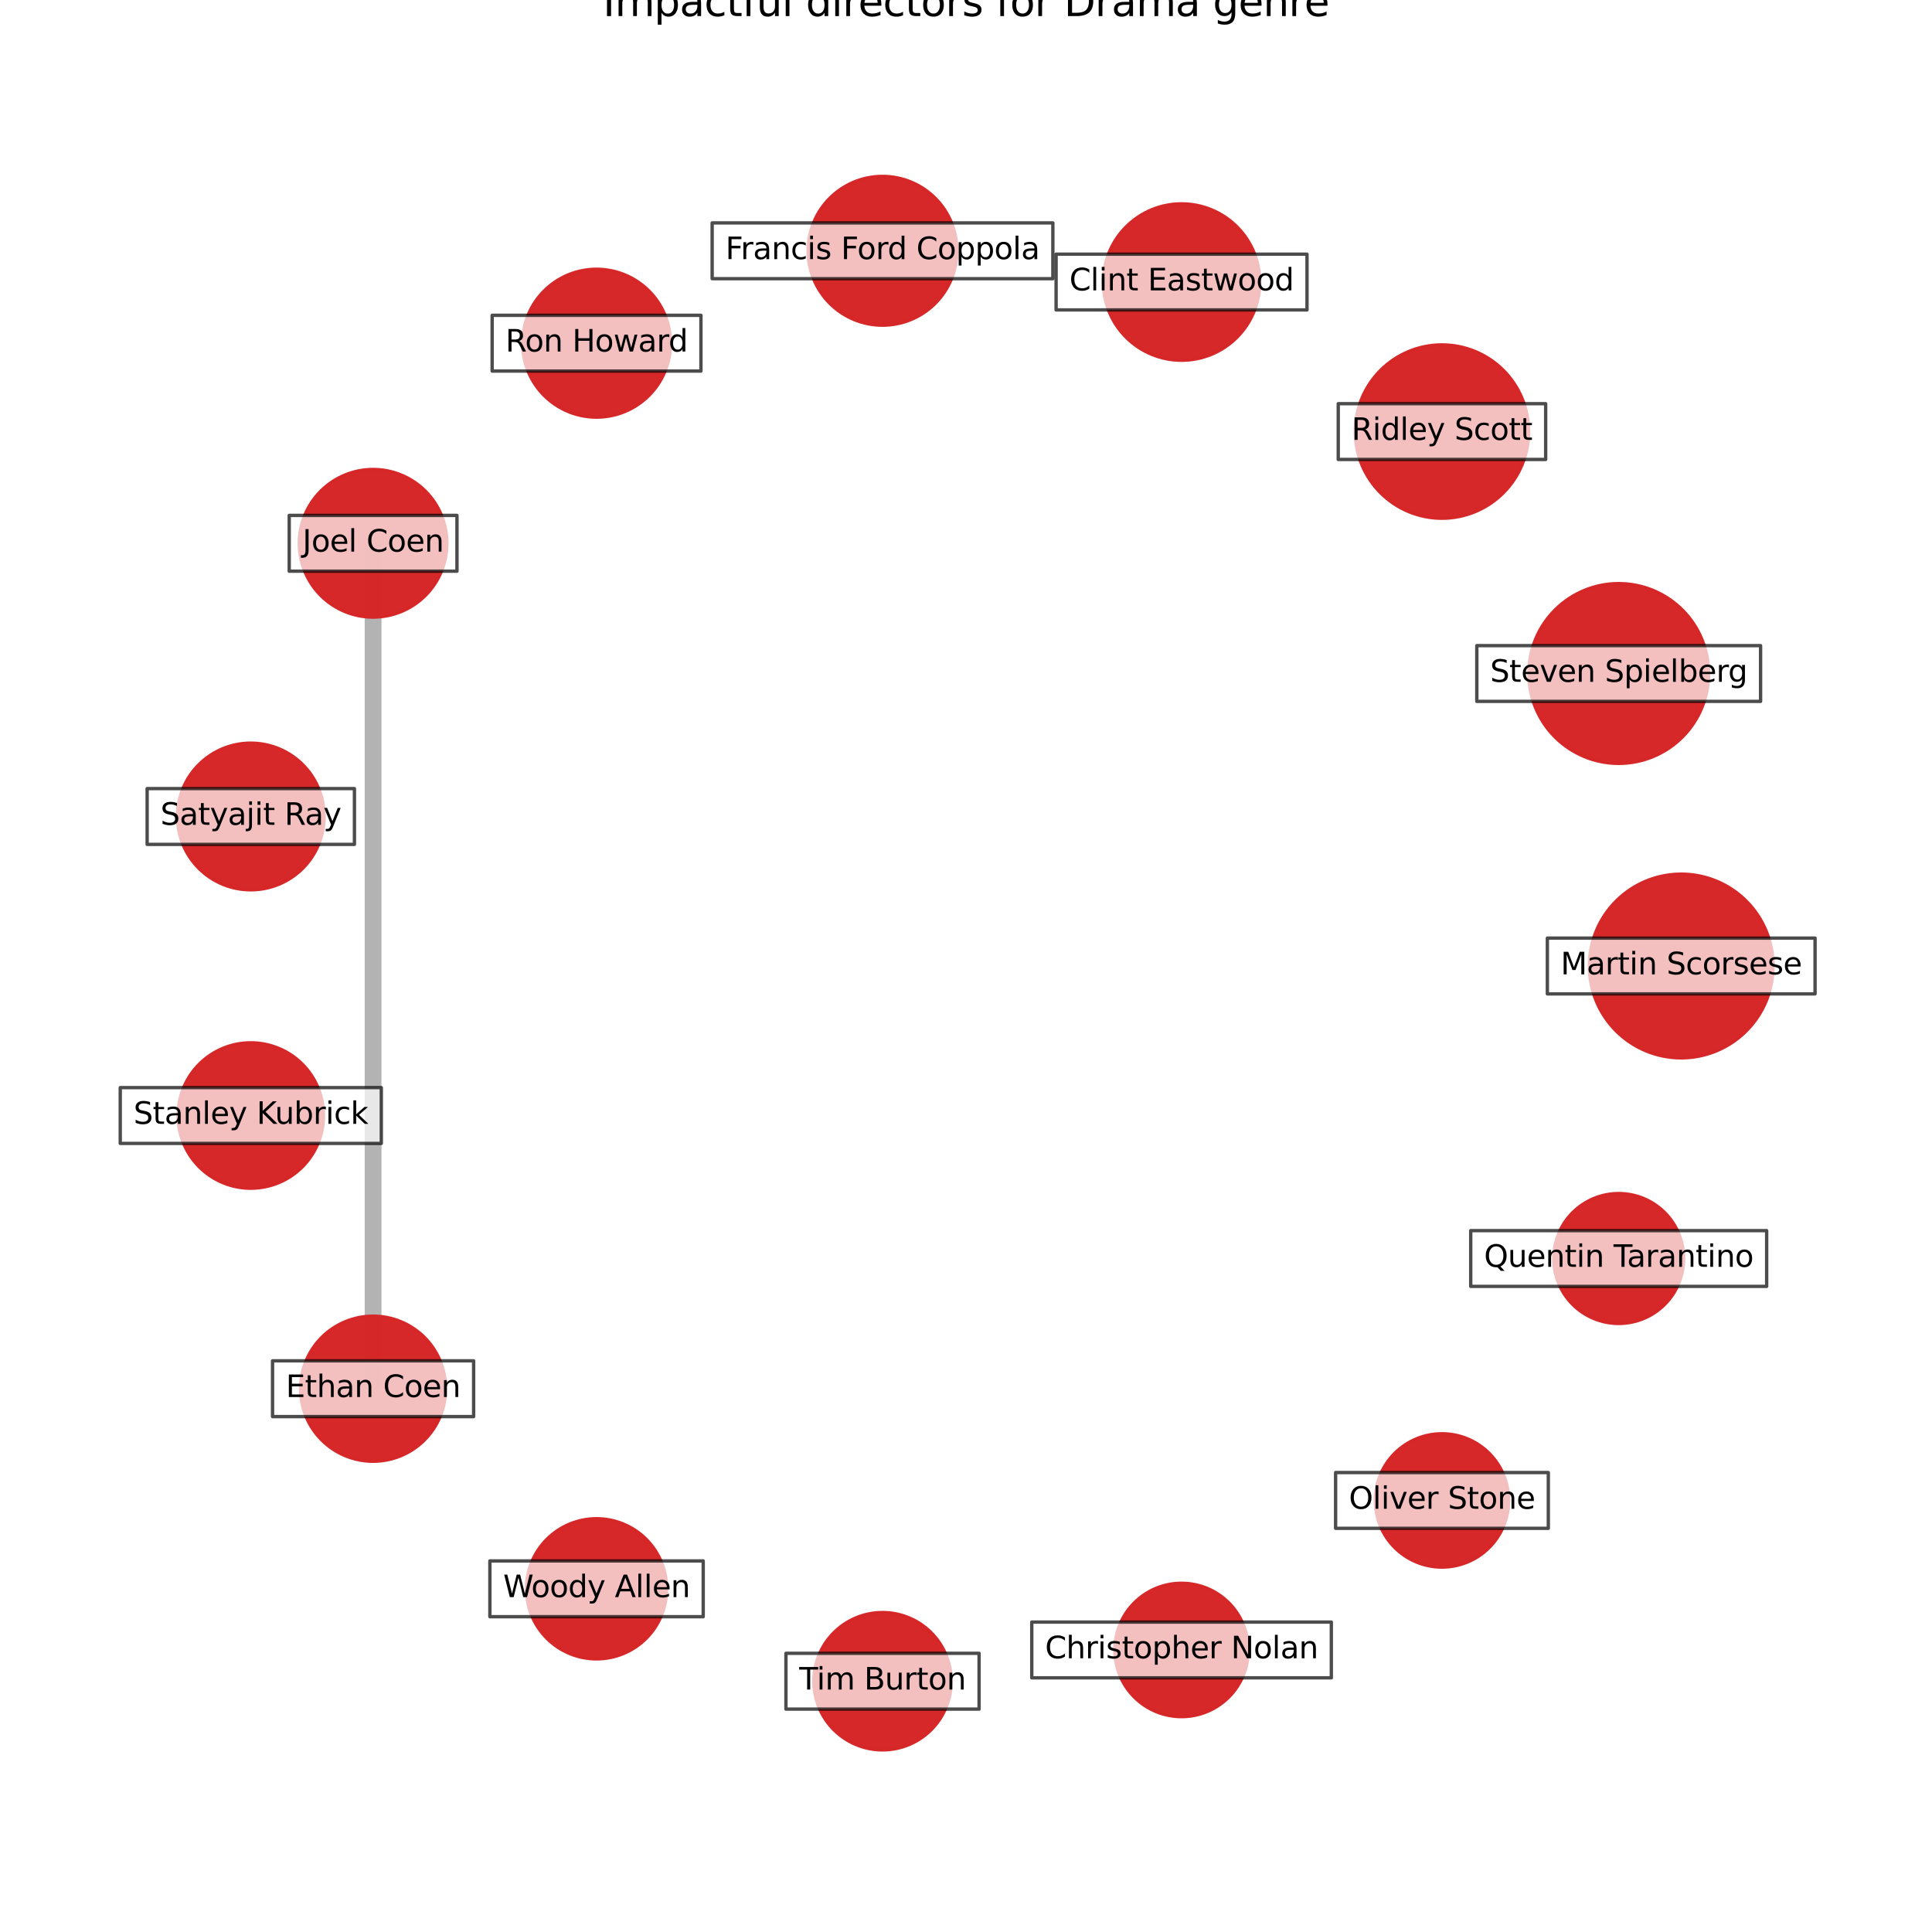 <?xml version="1.0" encoding="utf-8" standalone="no"?>
<!DOCTYPE svg PUBLIC "-//W3C//DTD SVG 1.1//EN"
  "http://www.w3.org/Graphics/SVG/1.1/DTD/svg11.dtd">
<svg xmlns:xlink="http://www.w3.org/1999/xlink" width="576pt" height="576pt" viewBox="0 0 576 576" xmlns="http://www.w3.org/2000/svg" version="1.1">
 <defs>
  <style type="text/css">*{stroke-linejoin: round; stroke-linecap: butt}</style>
 </defs>
 <g id="figure_1">
  <g id="patch_1">
   <path d="M 0 576 
L 576 576 
L 576 0 
L 0 0 
z
" style="fill: #ffffff"/>
  </g>
  <g id="axes_1">
   <g id="LineCollection_1">
    <path d="M 111.231 161.976 
L 111.231 414.024 
" clip-path="url(#p13fa4d8c23)" style="fill: none; stroke: #000000; stroke-opacity: 0.3; stroke-width: 5"/>
   </g>
   <g id="PathCollection_1">
    <path d="M 501.231 315.386 
C 508.494 315.386 515.46 312.501 520.596 307.365 
C 525.731 302.229 528.617 295.263 528.617 288 
C 528.617 280.737 525.731 273.771 520.596 268.635 
C 515.46 263.499 508.494 260.614 501.231 260.614 
C 493.968 260.614 487.001 263.499 481.866 268.635 
C 476.73 273.771 473.845 280.737 473.845 288 
C 473.845 295.263 476.73 302.229 481.866 307.365 
C 487.001 312.501 493.968 315.386 501.231 315.386 
z
" clip-path="url(#p13fa4d8c23)" style="fill: #d62728; fill-opacity: 0.99; stroke: #d62728; stroke-opacity: 0.99"/>
    <path d="M 482.592 227.593 
C 489.7 227.593 496.517 224.769 501.543 219.744 
C 506.568 214.718 509.392 207.901 509.392 200.794 
C 509.392 193.686 506.568 186.869 501.543 181.843 
C 496.517 176.818 489.7 173.994 482.592 173.994 
C 475.485 173.994 468.668 176.818 463.642 181.843 
C 458.616 186.869 455.793 193.686 455.793 200.794 
C 455.793 207.901 458.616 214.718 463.642 219.744 
C 468.668 224.769 475.485 227.593 482.592 227.593 
z
" clip-path="url(#p13fa4d8c23)" style="fill: #d62728; fill-opacity: 0.99; stroke: #d62728; stroke-opacity: 0.99"/>
    <path d="M 429.9 154.505 
C 436.752 154.505 443.325 151.782 448.171 146.937 
C 453.016 142.091 455.739 135.518 455.739 128.666 
C 455.739 121.813 453.016 115.24 448.171 110.395 
C 443.325 105.549 436.752 102.827 429.9 102.827 
C 423.047 102.827 416.474 105.549 411.629 110.395 
C 406.783 115.24 404.061 121.813 404.061 128.666 
C 404.061 135.518 406.783 142.091 411.629 146.937 
C 416.474 151.782 423.047 154.505 429.9 154.505 
z
" clip-path="url(#p13fa4d8c23)" style="fill: #d62728; fill-opacity: 0.99; stroke: #d62728; stroke-opacity: 0.99"/>
    <path d="M 352.264 107.401 
C 358.447 107.401 364.377 104.944 368.748 100.573 
C 373.12 96.201 375.576 90.271 375.576 84.088 
C 375.576 77.906 373.12 71.976 368.748 67.604 
C 364.377 63.233 358.447 60.776 352.264 60.776 
C 346.082 60.776 340.152 63.233 335.78 67.604 
C 331.409 71.976 328.952 77.906 328.952 84.088 
C 328.952 90.271 331.409 96.201 335.78 100.573 
C 340.152 104.944 346.082 107.401 352.264 107.401 
z
" clip-path="url(#p13fa4d8c23)" style="fill: #d62728; fill-opacity: 0.99; stroke: #d62728; stroke-opacity: 0.99"/>
    <path d="M 263.11 96.95 
C 268.992 96.95 274.634 94.613 278.793 90.453 
C 282.953 86.294 285.29 80.652 285.29 74.769 
C 285.29 68.887 282.953 63.245 278.793 59.085 
C 274.634 54.926 268.992 52.589 263.11 52.589 
C 257.227 52.589 251.585 54.926 247.426 59.085 
C 243.266 63.245 240.929 68.887 240.929 74.769 
C 240.929 80.652 243.266 86.294 247.426 90.453 
C 251.585 94.613 257.227 96.95 263.11 96.95 
z
" clip-path="url(#p13fa4d8c23)" style="fill: #d62728; fill-opacity: 0.99; stroke: #d62728; stroke-opacity: 0.99"/>
    <path d="M 177.851 124.366 
C 183.698 124.366 189.306 122.043 193.44 117.908 
C 197.574 113.774 199.897 108.166 199.897 102.32 
C 199.897 96.473 197.574 90.865 193.44 86.731 
C 189.306 82.596 183.698 80.274 177.851 80.274 
C 172.005 80.274 166.397 82.596 162.262 86.731 
C 158.128 90.865 155.805 96.473 155.805 102.32 
C 155.805 108.166 158.128 113.774 162.262 117.908 
C 166.397 122.043 172.005 124.366 177.851 124.366 
z
" clip-path="url(#p13fa4d8c23)" style="fill: #d62728; fill-opacity: 0.99; stroke: #d62728; stroke-opacity: 0.99"/>
    <path d="M 111.231 183.983 
C 117.068 183.983 122.666 181.664 126.793 177.537 
C 130.92 173.41 133.239 167.812 133.239 161.976 
C 133.239 156.139 130.92 150.541 126.793 146.414 
C 122.666 142.287 117.068 139.968 111.231 139.968 
C 105.395 139.968 99.797 142.287 95.67 146.414 
C 91.543 150.541 89.224 156.139 89.224 161.976 
C 89.224 167.812 91.543 173.41 95.67 177.537 
C 99.797 181.664 105.395 183.983 111.231 183.983 
z
" clip-path="url(#p13fa4d8c23)" style="fill: #d62728; fill-opacity: 0.99; stroke: #d62728; stroke-opacity: 0.99"/>
    <path d="M 74.769 265.285 
C 80.567 265.285 86.128 262.981 90.228 258.882 
C 94.328 254.782 96.632 249.221 96.632 243.423 
C 96.632 237.625 94.328 232.063 90.228 227.964 
C 86.128 223.864 80.567 221.56 74.769 221.56 
C 68.971 221.56 63.41 223.864 59.31 227.964 
C 55.21 232.063 52.907 237.625 52.907 243.423 
C 52.907 249.221 55.21 254.782 59.31 258.882 
C 63.41 262.981 68.971 265.285 74.769 265.285 
z
" clip-path="url(#p13fa4d8c23)" style="fill: #d62728; fill-opacity: 0.99; stroke: #d62728; stroke-opacity: 0.99"/>
    <path d="M 74.769 354.252 
C 80.518 354.252 86.031 351.969 90.096 347.904 
C 94.16 343.839 96.444 338.326 96.444 332.577 
C 96.444 326.829 94.16 321.315 90.096 317.251 
C 86.031 313.186 80.518 310.902 74.769 310.902 
C 69.021 310.902 63.507 313.186 59.443 317.251 
C 55.378 321.315 53.094 326.829 53.094 332.577 
C 53.094 338.326 55.378 343.839 59.443 347.904 
C 63.507 351.969 69.021 354.252 74.769 354.252 
z
" clip-path="url(#p13fa4d8c23)" style="fill: #d62728; fill-opacity: 0.99; stroke: #d62728; stroke-opacity: 0.99"/>
    <path d="M 111.231 435.651 
C 116.967 435.651 122.468 433.372 126.524 429.317 
C 130.579 425.261 132.858 419.76 132.858 414.024 
C 132.858 408.289 130.579 402.788 126.524 398.732 
C 122.468 394.677 116.967 392.398 111.231 392.398 
C 105.496 392.398 99.995 394.677 95.939 398.732 
C 91.884 402.788 89.605 408.289 89.605 414.024 
C 89.605 419.76 91.884 425.261 95.939 429.317 
C 99.995 433.372 105.496 435.651 111.231 435.651 
z
" clip-path="url(#p13fa4d8c23)" style="fill: #d62728; fill-opacity: 0.99; stroke: #d62728; stroke-opacity: 0.99"/>
    <path d="M 177.851 494.573 
C 183.392 494.573 188.707 492.372 192.625 488.454 
C 196.543 484.536 198.744 479.221 198.744 473.68 
C 198.744 468.14 196.543 462.825 192.625 458.907 
C 188.707 454.989 183.392 452.788 177.851 452.788 
C 172.311 452.788 166.996 454.989 163.078 458.907 
C 159.16 462.825 156.959 468.14 156.959 473.68 
C 156.959 479.221 159.16 484.536 163.078 488.454 
C 166.996 492.372 172.311 494.573 177.851 494.573 
z
" clip-path="url(#p13fa4d8c23)" style="fill: #d62728; fill-opacity: 0.99; stroke: #d62728; stroke-opacity: 0.99"/>
    <path d="M 263.11 521.704 
C 268.539 521.704 273.747 519.547 277.587 515.708 
C 281.426 511.868 283.583 506.66 283.583 501.231 
C 283.583 495.801 281.426 490.593 277.587 486.754 
C 273.747 482.914 268.539 480.757 263.11 480.757 
C 257.68 480.757 252.472 482.914 248.633 486.754 
C 244.793 490.593 242.636 495.801 242.636 501.231 
C 242.636 506.66 244.793 511.868 248.633 515.708 
C 252.472 519.547 257.68 521.704 263.11 521.704 
z
" clip-path="url(#p13fa4d8c23)" style="fill: #d62728; fill-opacity: 0.99; stroke: #d62728; stroke-opacity: 0.99"/>
    <path d="M 352.264 511.793 
C 357.537 511.793 362.594 509.698 366.322 505.97 
C 370.051 502.241 372.145 497.184 372.145 491.912 
C 372.145 486.639 370.051 481.582 366.322 477.854 
C 362.594 474.125 357.537 472.03 352.264 472.03 
C 346.992 472.03 341.935 474.125 338.206 477.854 
C 334.478 481.582 332.383 486.639 332.383 491.912 
C 332.383 497.184 334.478 502.241 338.206 505.97 
C 341.935 509.698 346.992 511.793 352.264 511.793 
z
" clip-path="url(#p13fa4d8c23)" style="fill: #d62728; fill-opacity: 0.99; stroke: #d62728; stroke-opacity: 0.99"/>
    <path d="M 429.9 467.209 
C 435.171 467.209 440.227 465.115 443.954 461.388 
C 447.681 457.661 449.775 452.605 449.775 447.334 
C 449.775 442.063 447.681 437.007 443.954 433.28 
C 440.227 429.553 435.171 427.459 429.9 427.459 
C 424.629 427.459 419.573 429.553 415.846 433.28 
C 412.119 437.007 410.025 442.063 410.025 447.334 
C 410.025 452.605 412.119 457.661 415.846 461.388 
C 419.573 465.115 424.629 467.209 429.9 467.209 
z
" clip-path="url(#p13fa4d8c23)" style="fill: #d62728; fill-opacity: 0.99; stroke: #d62728; stroke-opacity: 0.99"/>
    <path d="M 482.592 394.571 
C 487.728 394.571 492.654 392.531 496.285 388.9 
C 499.917 385.268 501.957 380.342 501.957 375.206 
C 501.957 370.071 499.917 365.145 496.285 361.513 
C 492.654 357.882 487.728 355.842 482.592 355.842 
C 477.457 355.842 472.531 357.882 468.899 361.513 
C 465.268 365.145 463.227 370.071 463.227 375.206 
C 463.227 380.342 465.268 385.268 468.899 388.9 
C 472.531 392.531 477.457 394.571 482.592 394.571 
z
" clip-path="url(#p13fa4d8c23)" style="fill: #d62728; fill-opacity: 0.99; stroke: #d62728; stroke-opacity: 0.99"/>
   </g>
   <g id="text_1">
    <g id="patch_2">
     <path d="M 461.324 296.315 
L 541.138 296.315 
L 541.138 279.685 
L 461.324 279.685 
z
" clip-path="url(#p13fa4d8c23)" style="fill: #ffffff; opacity: 0.7; stroke: #000000; stroke-linejoin: miter"/>
    </g>
    <g clip-path="url(#p13fa4d8c23)">
     <!-- Martin Scorsese -->
     <g transform="translate(465.284 290.483)scale(0.09 -0.09)">
      <defs>
       <path id="DejaVuSans-4d" d="M 628 4666 
L 1569 4666 
L 2759 1491 
L 3956 4666 
L 4897 4666 
L 4897 0 
L 4281 0 
L 4281 4097 
L 3078 897 
L 2444 897 
L 1241 4097 
L 1241 0 
L 628 0 
L 628 4666 
z
" transform="scale(0.016)"/>
       <path id="DejaVuSans-61" d="M 2194 1759 
Q 1497 1759 1228 1600 
Q 959 1441 959 1056 
Q 959 750 1161 570 
Q 1363 391 1709 391 
Q 2188 391 2477 730 
Q 2766 1069 2766 1631 
L 2766 1759 
L 2194 1759 
z
M 3341 1997 
L 3341 0 
L 2766 0 
L 2766 531 
Q 2569 213 2275 61 
Q 1981 -91 1556 -91 
Q 1019 -91 701 211 
Q 384 513 384 1019 
Q 384 1609 779 1909 
Q 1175 2209 1959 2209 
L 2766 2209 
L 2766 2266 
Q 2766 2663 2505 2880 
Q 2244 3097 1772 3097 
Q 1472 3097 1187 3025 
Q 903 2953 641 2809 
L 641 3341 
Q 956 3463 1253 3523 
Q 1550 3584 1831 3584 
Q 2591 3584 2966 3190 
Q 3341 2797 3341 1997 
z
" transform="scale(0.016)"/>
       <path id="DejaVuSans-72" d="M 2631 2963 
Q 2534 3019 2420 3045 
Q 2306 3072 2169 3072 
Q 1681 3072 1420 2755 
Q 1159 2438 1159 1844 
L 1159 0 
L 581 0 
L 581 3500 
L 1159 3500 
L 1159 2956 
Q 1341 3275 1631 3429 
Q 1922 3584 2338 3584 
Q 2397 3584 2469 3576 
Q 2541 3569 2628 3553 
L 2631 2963 
z
" transform="scale(0.016)"/>
       <path id="DejaVuSans-74" d="M 1172 4494 
L 1172 3500 
L 2356 3500 
L 2356 3053 
L 1172 3053 
L 1172 1153 
Q 1172 725 1289 603 
Q 1406 481 1766 481 
L 2356 481 
L 2356 0 
L 1766 0 
Q 1100 0 847 248 
Q 594 497 594 1153 
L 594 3053 
L 172 3053 
L 172 3500 
L 594 3500 
L 594 4494 
L 1172 4494 
z
" transform="scale(0.016)"/>
       <path id="DejaVuSans-69" d="M 603 3500 
L 1178 3500 
L 1178 0 
L 603 0 
L 603 3500 
z
M 603 4863 
L 1178 4863 
L 1178 4134 
L 603 4134 
L 603 4863 
z
" transform="scale(0.016)"/>
       <path id="DejaVuSans-6e" d="M 3513 2113 
L 3513 0 
L 2938 0 
L 2938 2094 
Q 2938 2591 2744 2837 
Q 2550 3084 2163 3084 
Q 1697 3084 1428 2787 
Q 1159 2491 1159 1978 
L 1159 0 
L 581 0 
L 581 3500 
L 1159 3500 
L 1159 2956 
Q 1366 3272 1645 3428 
Q 1925 3584 2291 3584 
Q 2894 3584 3203 3211 
Q 3513 2838 3513 2113 
z
" transform="scale(0.016)"/>
       <path id="DejaVuSans-20" transform="scale(0.016)"/>
       <path id="DejaVuSans-53" d="M 3425 4513 
L 3425 3897 
Q 3066 4069 2747 4153 
Q 2428 4238 2131 4238 
Q 1616 4238 1336 4038 
Q 1056 3838 1056 3469 
Q 1056 3159 1242 3001 
Q 1428 2844 1947 2747 
L 2328 2669 
Q 3034 2534 3370 2195 
Q 3706 1856 3706 1288 
Q 3706 609 3251 259 
Q 2797 -91 1919 -91 
Q 1588 -91 1214 -16 
Q 841 59 441 206 
L 441 856 
Q 825 641 1194 531 
Q 1563 422 1919 422 
Q 2459 422 2753 634 
Q 3047 847 3047 1241 
Q 3047 1584 2836 1778 
Q 2625 1972 2144 2069 
L 1759 2144 
Q 1053 2284 737 2584 
Q 422 2884 422 3419 
Q 422 4038 858 4394 
Q 1294 4750 2059 4750 
Q 2388 4750 2728 4690 
Q 3069 4631 3425 4513 
z
" transform="scale(0.016)"/>
       <path id="DejaVuSans-63" d="M 3122 3366 
L 3122 2828 
Q 2878 2963 2633 3030 
Q 2388 3097 2138 3097 
Q 1578 3097 1268 2742 
Q 959 2388 959 1747 
Q 959 1106 1268 751 
Q 1578 397 2138 397 
Q 2388 397 2633 464 
Q 2878 531 3122 666 
L 3122 134 
Q 2881 22 2623 -34 
Q 2366 -91 2075 -91 
Q 1284 -91 818 406 
Q 353 903 353 1747 
Q 353 2603 823 3093 
Q 1294 3584 2113 3584 
Q 2378 3584 2631 3529 
Q 2884 3475 3122 3366 
z
" transform="scale(0.016)"/>
       <path id="DejaVuSans-6f" d="M 1959 3097 
Q 1497 3097 1228 2736 
Q 959 2375 959 1747 
Q 959 1119 1226 758 
Q 1494 397 1959 397 
Q 2419 397 2687 759 
Q 2956 1122 2956 1747 
Q 2956 2369 2687 2733 
Q 2419 3097 1959 3097 
z
M 1959 3584 
Q 2709 3584 3137 3096 
Q 3566 2609 3566 1747 
Q 3566 888 3137 398 
Q 2709 -91 1959 -91 
Q 1206 -91 779 398 
Q 353 888 353 1747 
Q 353 2609 779 3096 
Q 1206 3584 1959 3584 
z
" transform="scale(0.016)"/>
       <path id="DejaVuSans-73" d="M 2834 3397 
L 2834 2853 
Q 2591 2978 2328 3040 
Q 2066 3103 1784 3103 
Q 1356 3103 1142 2972 
Q 928 2841 928 2578 
Q 928 2378 1081 2264 
Q 1234 2150 1697 2047 
L 1894 2003 
Q 2506 1872 2764 1633 
Q 3022 1394 3022 966 
Q 3022 478 2636 193 
Q 2250 -91 1575 -91 
Q 1294 -91 989 -36 
Q 684 19 347 128 
L 347 722 
Q 666 556 975 473 
Q 1284 391 1588 391 
Q 1994 391 2212 530 
Q 2431 669 2431 922 
Q 2431 1156 2273 1281 
Q 2116 1406 1581 1522 
L 1381 1569 
Q 847 1681 609 1914 
Q 372 2147 372 2553 
Q 372 3047 722 3315 
Q 1072 3584 1716 3584 
Q 2034 3584 2315 3537 
Q 2597 3491 2834 3397 
z
" transform="scale(0.016)"/>
       <path id="DejaVuSans-65" d="M 3597 1894 
L 3597 1613 
L 953 1613 
Q 991 1019 1311 708 
Q 1631 397 2203 397 
Q 2534 397 2845 478 
Q 3156 559 3463 722 
L 3463 178 
Q 3153 47 2828 -22 
Q 2503 -91 2169 -91 
Q 1331 -91 842 396 
Q 353 884 353 1716 
Q 353 2575 817 3079 
Q 1281 3584 2069 3584 
Q 2775 3584 3186 3129 
Q 3597 2675 3597 1894 
z
M 3022 2063 
Q 3016 2534 2758 2815 
Q 2500 3097 2075 3097 
Q 1594 3097 1305 2825 
Q 1016 2553 972 2059 
L 3022 2063 
z
" transform="scale(0.016)"/>
      </defs>
      <use xlink:href="#DejaVuSans-4d"/>
      <use xlink:href="#DejaVuSans-61" x="86.279"/>
      <use xlink:href="#DejaVuSans-72" x="147.559"/>
      <use xlink:href="#DejaVuSans-74" x="188.672"/>
      <use xlink:href="#DejaVuSans-69" x="227.881"/>
      <use xlink:href="#DejaVuSans-6e" x="255.664"/>
      <use xlink:href="#DejaVuSans-20" x="319.043"/>
      <use xlink:href="#DejaVuSans-53" x="350.83"/>
      <use xlink:href="#DejaVuSans-63" x="414.307"/>
      <use xlink:href="#DejaVuSans-6f" x="469.287"/>
      <use xlink:href="#DejaVuSans-72" x="530.469"/>
      <use xlink:href="#DejaVuSans-73" x="571.582"/>
      <use xlink:href="#DejaVuSans-65" x="623.682"/>
      <use xlink:href="#DejaVuSans-73" x="685.205"/>
      <use xlink:href="#DejaVuSans-65" x="737.305"/>
     </g>
    </g>
   </g>
   <g id="text_2">
    <g id="patch_3">
     <path d="M 440.292 209.109 
L 524.893 209.109 
L 524.893 192.478 
L 440.292 192.478 
z
" clip-path="url(#p13fa4d8c23)" style="fill: #ffffff; opacity: 0.7; stroke: #000000; stroke-linejoin: miter"/>
    </g>
    <g clip-path="url(#p13fa4d8c23)">
     <!-- Steven Spielberg -->
     <g transform="translate(444.252 203.277)scale(0.09 -0.09)">
      <defs>
       <path id="DejaVuSans-76" d="M 191 3500 
L 800 3500 
L 1894 563 
L 2988 3500 
L 3597 3500 
L 2284 0 
L 1503 0 
L 191 3500 
z
" transform="scale(0.016)"/>
       <path id="DejaVuSans-70" d="M 1159 525 
L 1159 -1331 
L 581 -1331 
L 581 3500 
L 1159 3500 
L 1159 2969 
Q 1341 3281 1617 3432 
Q 1894 3584 2278 3584 
Q 2916 3584 3314 3078 
Q 3713 2572 3713 1747 
Q 3713 922 3314 415 
Q 2916 -91 2278 -91 
Q 1894 -91 1617 61 
Q 1341 213 1159 525 
z
M 3116 1747 
Q 3116 2381 2855 2742 
Q 2594 3103 2138 3103 
Q 1681 3103 1420 2742 
Q 1159 2381 1159 1747 
Q 1159 1113 1420 752 
Q 1681 391 2138 391 
Q 2594 391 2855 752 
Q 3116 1113 3116 1747 
z
" transform="scale(0.016)"/>
       <path id="DejaVuSans-6c" d="M 603 4863 
L 1178 4863 
L 1178 0 
L 603 0 
L 603 4863 
z
" transform="scale(0.016)"/>
       <path id="DejaVuSans-62" d="M 3116 1747 
Q 3116 2381 2855 2742 
Q 2594 3103 2138 3103 
Q 1681 3103 1420 2742 
Q 1159 2381 1159 1747 
Q 1159 1113 1420 752 
Q 1681 391 2138 391 
Q 2594 391 2855 752 
Q 3116 1113 3116 1747 
z
M 1159 2969 
Q 1341 3281 1617 3432 
Q 1894 3584 2278 3584 
Q 2916 3584 3314 3078 
Q 3713 2572 3713 1747 
Q 3713 922 3314 415 
Q 2916 -91 2278 -91 
Q 1894 -91 1617 61 
Q 1341 213 1159 525 
L 1159 0 
L 581 0 
L 581 4863 
L 1159 4863 
L 1159 2969 
z
" transform="scale(0.016)"/>
       <path id="DejaVuSans-67" d="M 2906 1791 
Q 2906 2416 2648 2759 
Q 2391 3103 1925 3103 
Q 1463 3103 1205 2759 
Q 947 2416 947 1791 
Q 947 1169 1205 825 
Q 1463 481 1925 481 
Q 2391 481 2648 825 
Q 2906 1169 2906 1791 
z
M 3481 434 
Q 3481 -459 3084 -895 
Q 2688 -1331 1869 -1331 
Q 1566 -1331 1297 -1286 
Q 1028 -1241 775 -1147 
L 775 -588 
Q 1028 -725 1275 -790 
Q 1522 -856 1778 -856 
Q 2344 -856 2625 -561 
Q 2906 -266 2906 331 
L 2906 616 
Q 2728 306 2450 153 
Q 2172 0 1784 0 
Q 1141 0 747 490 
Q 353 981 353 1791 
Q 353 2603 747 3093 
Q 1141 3584 1784 3584 
Q 2172 3584 2450 3431 
Q 2728 3278 2906 2969 
L 2906 3500 
L 3481 3500 
L 3481 434 
z
" transform="scale(0.016)"/>
      </defs>
      <use xlink:href="#DejaVuSans-53"/>
      <use xlink:href="#DejaVuSans-74" x="63.477"/>
      <use xlink:href="#DejaVuSans-65" x="102.686"/>
      <use xlink:href="#DejaVuSans-76" x="164.209"/>
      <use xlink:href="#DejaVuSans-65" x="223.389"/>
      <use xlink:href="#DejaVuSans-6e" x="284.912"/>
      <use xlink:href="#DejaVuSans-20" x="348.291"/>
      <use xlink:href="#DejaVuSans-53" x="380.078"/>
      <use xlink:href="#DejaVuSans-70" x="443.555"/>
      <use xlink:href="#DejaVuSans-69" x="507.031"/>
      <use xlink:href="#DejaVuSans-65" x="534.814"/>
      <use xlink:href="#DejaVuSans-6c" x="596.338"/>
      <use xlink:href="#DejaVuSans-62" x="624.121"/>
      <use xlink:href="#DejaVuSans-65" x="687.598"/>
      <use xlink:href="#DejaVuSans-72" x="749.121"/>
      <use xlink:href="#DejaVuSans-67" x="788.484"/>
     </g>
    </g>
   </g>
   <g id="text_3">
    <g id="patch_4">
     <path d="M 398.981 136.981 
L 460.819 136.981 
L 460.819 120.351 
L 398.981 120.351 
z
" clip-path="url(#p13fa4d8c23)" style="fill: #ffffff; opacity: 0.7; stroke: #000000; stroke-linejoin: miter"/>
    </g>
    <g clip-path="url(#p13fa4d8c23)">
     <!-- Ridley Scott -->
     <g transform="translate(402.941 131.149)scale(0.09 -0.09)">
      <defs>
       <path id="DejaVuSans-52" d="M 2841 2188 
Q 3044 2119 3236 1894 
Q 3428 1669 3622 1275 
L 4263 0 
L 3584 0 
L 2988 1197 
Q 2756 1666 2539 1819 
Q 2322 1972 1947 1972 
L 1259 1972 
L 1259 0 
L 628 0 
L 628 4666 
L 2053 4666 
Q 2853 4666 3247 4331 
Q 3641 3997 3641 3322 
Q 3641 2881 3436 2590 
Q 3231 2300 2841 2188 
z
M 1259 4147 
L 1259 2491 
L 2053 2491 
Q 2509 2491 2742 2702 
Q 2975 2913 2975 3322 
Q 2975 3731 2742 3939 
Q 2509 4147 2053 4147 
L 1259 4147 
z
" transform="scale(0.016)"/>
       <path id="DejaVuSans-64" d="M 2906 2969 
L 2906 4863 
L 3481 4863 
L 3481 0 
L 2906 0 
L 2906 525 
Q 2725 213 2448 61 
Q 2172 -91 1784 -91 
Q 1150 -91 751 415 
Q 353 922 353 1747 
Q 353 2572 751 3078 
Q 1150 3584 1784 3584 
Q 2172 3584 2448 3432 
Q 2725 3281 2906 2969 
z
M 947 1747 
Q 947 1113 1208 752 
Q 1469 391 1925 391 
Q 2381 391 2643 752 
Q 2906 1113 2906 1747 
Q 2906 2381 2643 2742 
Q 2381 3103 1925 3103 
Q 1469 3103 1208 2742 
Q 947 2381 947 1747 
z
" transform="scale(0.016)"/>
       <path id="DejaVuSans-79" d="M 2059 -325 
Q 1816 -950 1584 -1140 
Q 1353 -1331 966 -1331 
L 506 -1331 
L 506 -850 
L 844 -850 
Q 1081 -850 1212 -737 
Q 1344 -625 1503 -206 
L 1606 56 
L 191 3500 
L 800 3500 
L 1894 763 
L 2988 3500 
L 3597 3500 
L 2059 -325 
z
" transform="scale(0.016)"/>
      </defs>
      <use xlink:href="#DejaVuSans-52"/>
      <use xlink:href="#DejaVuSans-69" x="69.482"/>
      <use xlink:href="#DejaVuSans-64" x="97.266"/>
      <use xlink:href="#DejaVuSans-6c" x="160.742"/>
      <use xlink:href="#DejaVuSans-65" x="188.525"/>
      <use xlink:href="#DejaVuSans-79" x="250.049"/>
      <use xlink:href="#DejaVuSans-20" x="309.229"/>
      <use xlink:href="#DejaVuSans-53" x="341.016"/>
      <use xlink:href="#DejaVuSans-63" x="404.492"/>
      <use xlink:href="#DejaVuSans-6f" x="459.473"/>
      <use xlink:href="#DejaVuSans-74" x="520.654"/>
      <use xlink:href="#DejaVuSans-74" x="559.863"/>
     </g>
    </g>
   </g>
   <g id="text_4">
    <g id="patch_5">
     <path d="M 314.862 92.404 
L 389.666 92.404 
L 389.666 75.773 
L 314.862 75.773 
z
" clip-path="url(#p13fa4d8c23)" style="fill: #ffffff; opacity: 0.7; stroke: #000000; stroke-linejoin: miter"/>
    </g>
    <g clip-path="url(#p13fa4d8c23)">
     <!-- Clint Eastwood -->
     <g transform="translate(318.822 86.572)scale(0.09 -0.09)">
      <defs>
       <path id="DejaVuSans-43" d="M 4122 4306 
L 4122 3641 
Q 3803 3938 3442 4084 
Q 3081 4231 2675 4231 
Q 1875 4231 1450 3742 
Q 1025 3253 1025 2328 
Q 1025 1406 1450 917 
Q 1875 428 2675 428 
Q 3081 428 3442 575 
Q 3803 722 4122 1019 
L 4122 359 
Q 3791 134 3420 21 
Q 3050 -91 2638 -91 
Q 1578 -91 968 557 
Q 359 1206 359 2328 
Q 359 3453 968 4101 
Q 1578 4750 2638 4750 
Q 3056 4750 3426 4639 
Q 3797 4528 4122 4306 
z
" transform="scale(0.016)"/>
       <path id="DejaVuSans-45" d="M 628 4666 
L 3578 4666 
L 3578 4134 
L 1259 4134 
L 1259 2753 
L 3481 2753 
L 3481 2222 
L 1259 2222 
L 1259 531 
L 3634 531 
L 3634 0 
L 628 0 
L 628 4666 
z
" transform="scale(0.016)"/>
       <path id="DejaVuSans-77" d="M 269 3500 
L 844 3500 
L 1563 769 
L 2278 3500 
L 2956 3500 
L 3675 769 
L 4391 3500 
L 4966 3500 
L 4050 0 
L 3372 0 
L 2619 2869 
L 1863 0 
L 1184 0 
L 269 3500 
z
" transform="scale(0.016)"/>
      </defs>
      <use xlink:href="#DejaVuSans-43"/>
      <use xlink:href="#DejaVuSans-6c" x="69.824"/>
      <use xlink:href="#DejaVuSans-69" x="97.607"/>
      <use xlink:href="#DejaVuSans-6e" x="125.391"/>
      <use xlink:href="#DejaVuSans-74" x="188.77"/>
      <use xlink:href="#DejaVuSans-20" x="227.979"/>
      <use xlink:href="#DejaVuSans-45" x="259.766"/>
      <use xlink:href="#DejaVuSans-61" x="322.949"/>
      <use xlink:href="#DejaVuSans-73" x="384.229"/>
      <use xlink:href="#DejaVuSans-74" x="436.328"/>
      <use xlink:href="#DejaVuSans-77" x="475.537"/>
      <use xlink:href="#DejaVuSans-6f" x="557.324"/>
      <use xlink:href="#DejaVuSans-6f" x="618.506"/>
      <use xlink:href="#DejaVuSans-64" x="679.688"/>
     </g>
    </g>
   </g>
   <g id="text_5">
    <g id="patch_6">
     <path d="M 212.322 83.084 
L 313.897 83.084 
L 313.897 66.454 
L 212.322 66.454 
z
" clip-path="url(#p13fa4d8c23)" style="fill: #ffffff; opacity: 0.7; stroke: #000000; stroke-linejoin: miter"/>
    </g>
    <g clip-path="url(#p13fa4d8c23)">
     <!-- Francis Ford Coppola -->
     <g transform="translate(216.282 77.253)scale(0.09 -0.09)">
      <defs>
       <path id="DejaVuSans-46" d="M 628 4666 
L 3309 4666 
L 3309 4134 
L 1259 4134 
L 1259 2759 
L 3109 2759 
L 3109 2228 
L 1259 2228 
L 1259 0 
L 628 0 
L 628 4666 
z
" transform="scale(0.016)"/>
      </defs>
      <use xlink:href="#DejaVuSans-46"/>
      <use xlink:href="#DejaVuSans-72" x="50.27"/>
      <use xlink:href="#DejaVuSans-61" x="91.383"/>
      <use xlink:href="#DejaVuSans-6e" x="152.662"/>
      <use xlink:href="#DejaVuSans-63" x="216.041"/>
      <use xlink:href="#DejaVuSans-69" x="271.021"/>
      <use xlink:href="#DejaVuSans-73" x="298.805"/>
      <use xlink:href="#DejaVuSans-20" x="350.904"/>
      <use xlink:href="#DejaVuSans-46" x="382.691"/>
      <use xlink:href="#DejaVuSans-6f" x="436.586"/>
      <use xlink:href="#DejaVuSans-72" x="497.768"/>
      <use xlink:href="#DejaVuSans-64" x="537.131"/>
      <use xlink:href="#DejaVuSans-20" x="600.607"/>
      <use xlink:href="#DejaVuSans-43" x="632.395"/>
      <use xlink:href="#DejaVuSans-6f" x="702.219"/>
      <use xlink:href="#DejaVuSans-70" x="763.4"/>
      <use xlink:href="#DejaVuSans-70" x="826.877"/>
      <use xlink:href="#DejaVuSans-6f" x="890.354"/>
      <use xlink:href="#DejaVuSans-6c" x="951.535"/>
      <use xlink:href="#DejaVuSans-61" x="979.318"/>
     </g>
    </g>
   </g>
   <g id="text_6">
    <g id="patch_7">
     <path d="M 146.728 110.635 
L 208.974 110.635 
L 208.974 94.004 
L 146.728 94.004 
z
" clip-path="url(#p13fa4d8c23)" style="fill: #ffffff; opacity: 0.7; stroke: #000000; stroke-linejoin: miter"/>
    </g>
    <g clip-path="url(#p13fa4d8c23)">
     <!-- Ron Howard -->
     <g transform="translate(150.688 104.803)scale(0.09 -0.09)">
      <defs>
       <path id="DejaVuSans-48" d="M 628 4666 
L 1259 4666 
L 1259 2753 
L 3553 2753 
L 3553 4666 
L 4184 4666 
L 4184 0 
L 3553 0 
L 3553 2222 
L 1259 2222 
L 1259 0 
L 628 0 
L 628 4666 
z
" transform="scale(0.016)"/>
      </defs>
      <use xlink:href="#DejaVuSans-52"/>
      <use xlink:href="#DejaVuSans-6f" x="64.982"/>
      <use xlink:href="#DejaVuSans-6e" x="126.164"/>
      <use xlink:href="#DejaVuSans-20" x="189.543"/>
      <use xlink:href="#DejaVuSans-48" x="221.33"/>
      <use xlink:href="#DejaVuSans-6f" x="296.525"/>
      <use xlink:href="#DejaVuSans-77" x="357.707"/>
      <use xlink:href="#DejaVuSans-61" x="439.494"/>
      <use xlink:href="#DejaVuSans-72" x="500.773"/>
      <use xlink:href="#DejaVuSans-64" x="540.137"/>
     </g>
    </g>
   </g>
   <g id="text_7">
    <g id="patch_8">
     <path d="M 86.225 170.291 
L 136.238 170.291 
L 136.238 153.661 
L 86.225 153.661 
z
" clip-path="url(#p13fa4d8c23)" style="fill: #ffffff; opacity: 0.7; stroke: #000000; stroke-linejoin: miter"/>
    </g>
    <g clip-path="url(#p13fa4d8c23)">
     <!-- Joel Coen -->
     <g transform="translate(90.185 164.459)scale(0.09 -0.09)">
      <defs>
       <path id="DejaVuSans-4a" d="M 628 4666 
L 1259 4666 
L 1259 325 
Q 1259 -519 939 -900 
Q 619 -1281 -91 -1281 
L -331 -1281 
L -331 -750 
L -134 -750 
Q 284 -750 456 -515 
Q 628 -281 628 325 
L 628 4666 
z
" transform="scale(0.016)"/>
      </defs>
      <use xlink:href="#DejaVuSans-4a"/>
      <use xlink:href="#DejaVuSans-6f" x="29.492"/>
      <use xlink:href="#DejaVuSans-65" x="90.674"/>
      <use xlink:href="#DejaVuSans-6c" x="152.197"/>
      <use xlink:href="#DejaVuSans-20" x="179.98"/>
      <use xlink:href="#DejaVuSans-43" x="211.768"/>
      <use xlink:href="#DejaVuSans-6f" x="281.592"/>
      <use xlink:href="#DejaVuSans-65" x="342.773"/>
      <use xlink:href="#DejaVuSans-6e" x="404.297"/>
     </g>
    </g>
   </g>
   <g id="text_8">
    <g id="patch_9">
     <path d="M 43.868 251.738 
L 105.67 251.738 
L 105.67 235.107 
L 43.868 235.107 
z
" clip-path="url(#p13fa4d8c23)" style="fill: #ffffff; opacity: 0.7; stroke: #000000; stroke-linejoin: miter"/>
    </g>
    <g clip-path="url(#p13fa4d8c23)">
     <!-- Satyajit Ray -->
     <g transform="translate(47.828 245.906)scale(0.09 -0.09)">
      <defs>
       <path id="DejaVuSans-6a" d="M 603 3500 
L 1178 3500 
L 1178 -63 
Q 1178 -731 923 -1031 
Q 669 -1331 103 -1331 
L -116 -1331 
L -116 -844 
L 38 -844 
Q 366 -844 484 -692 
Q 603 -541 603 -63 
L 603 3500 
z
M 603 4863 
L 1178 4863 
L 1178 4134 
L 603 4134 
L 603 4863 
z
" transform="scale(0.016)"/>
      </defs>
      <use xlink:href="#DejaVuSans-53"/>
      <use xlink:href="#DejaVuSans-61" x="63.477"/>
      <use xlink:href="#DejaVuSans-74" x="124.756"/>
      <use xlink:href="#DejaVuSans-79" x="163.965"/>
      <use xlink:href="#DejaVuSans-61" x="223.145"/>
      <use xlink:href="#DejaVuSans-6a" x="284.424"/>
      <use xlink:href="#DejaVuSans-69" x="312.207"/>
      <use xlink:href="#DejaVuSans-74" x="339.99"/>
      <use xlink:href="#DejaVuSans-20" x="379.199"/>
      <use xlink:href="#DejaVuSans-52" x="410.986"/>
      <use xlink:href="#DejaVuSans-61" x="478.219"/>
      <use xlink:href="#DejaVuSans-79" x="539.498"/>
     </g>
    </g>
   </g>
   <g id="text_9">
    <g id="patch_10">
     <path d="M 35.851 340.893 
L 113.687 340.893 
L 113.687 324.262 
L 35.851 324.262 
z
" clip-path="url(#p13fa4d8c23)" style="fill: #ffffff; opacity: 0.7; stroke: #000000; stroke-linejoin: miter"/>
    </g>
    <g clip-path="url(#p13fa4d8c23)">
     <!-- Stanley Kubrick -->
     <g transform="translate(39.811 335.061)scale(0.09 -0.09)">
      <defs>
       <path id="DejaVuSans-4b" d="M 628 4666 
L 1259 4666 
L 1259 2694 
L 3353 4666 
L 4166 4666 
L 1850 2491 
L 4331 0 
L 3500 0 
L 1259 2247 
L 1259 0 
L 628 0 
L 628 4666 
z
" transform="scale(0.016)"/>
       <path id="DejaVuSans-75" d="M 544 1381 
L 544 3500 
L 1119 3500 
L 1119 1403 
Q 1119 906 1312 657 
Q 1506 409 1894 409 
Q 2359 409 2629 706 
Q 2900 1003 2900 1516 
L 2900 3500 
L 3475 3500 
L 3475 0 
L 2900 0 
L 2900 538 
Q 2691 219 2414 64 
Q 2138 -91 1772 -91 
Q 1169 -91 856 284 
Q 544 659 544 1381 
z
M 1991 3584 
L 1991 3584 
z
" transform="scale(0.016)"/>
       <path id="DejaVuSans-6b" d="M 581 4863 
L 1159 4863 
L 1159 1991 
L 2875 3500 
L 3609 3500 
L 1753 1863 
L 3688 0 
L 2938 0 
L 1159 1709 
L 1159 0 
L 581 0 
L 581 4863 
z
" transform="scale(0.016)"/>
      </defs>
      <use xlink:href="#DejaVuSans-53"/>
      <use xlink:href="#DejaVuSans-74" x="63.477"/>
      <use xlink:href="#DejaVuSans-61" x="102.686"/>
      <use xlink:href="#DejaVuSans-6e" x="163.965"/>
      <use xlink:href="#DejaVuSans-6c" x="227.344"/>
      <use xlink:href="#DejaVuSans-65" x="255.127"/>
      <use xlink:href="#DejaVuSans-79" x="316.65"/>
      <use xlink:href="#DejaVuSans-20" x="375.83"/>
      <use xlink:href="#DejaVuSans-4b" x="407.617"/>
      <use xlink:href="#DejaVuSans-75" x="468.193"/>
      <use xlink:href="#DejaVuSans-62" x="531.572"/>
      <use xlink:href="#DejaVuSans-72" x="595.049"/>
      <use xlink:href="#DejaVuSans-69" x="636.162"/>
      <use xlink:href="#DejaVuSans-63" x="663.945"/>
      <use xlink:href="#DejaVuSans-6b" x="718.926"/>
     </g>
    </g>
   </g>
   <g id="text_10">
    <g id="patch_11">
     <path d="M 81.256 422.339 
L 141.207 422.339 
L 141.207 405.709 
L 81.256 405.709 
z
" clip-path="url(#p13fa4d8c23)" style="fill: #ffffff; opacity: 0.7; stroke: #000000; stroke-linejoin: miter"/>
    </g>
    <g clip-path="url(#p13fa4d8c23)">
     <!-- Ethan Coen -->
     <g transform="translate(85.216 416.508)scale(0.09 -0.09)">
      <defs>
       <path id="DejaVuSans-68" d="M 3513 2113 
L 3513 0 
L 2938 0 
L 2938 2094 
Q 2938 2591 2744 2837 
Q 2550 3084 2163 3084 
Q 1697 3084 1428 2787 
Q 1159 2491 1159 1978 
L 1159 0 
L 581 0 
L 581 4863 
L 1159 4863 
L 1159 2956 
Q 1366 3272 1645 3428 
Q 1925 3584 2291 3584 
Q 2894 3584 3203 3211 
Q 3513 2838 3513 2113 
z
" transform="scale(0.016)"/>
      </defs>
      <use xlink:href="#DejaVuSans-45"/>
      <use xlink:href="#DejaVuSans-74" x="63.184"/>
      <use xlink:href="#DejaVuSans-68" x="102.393"/>
      <use xlink:href="#DejaVuSans-61" x="165.771"/>
      <use xlink:href="#DejaVuSans-6e" x="227.051"/>
      <use xlink:href="#DejaVuSans-20" x="290.43"/>
      <use xlink:href="#DejaVuSans-43" x="322.217"/>
      <use xlink:href="#DejaVuSans-6f" x="392.041"/>
      <use xlink:href="#DejaVuSans-65" x="453.223"/>
      <use xlink:href="#DejaVuSans-6e" x="514.746"/>
     </g>
    </g>
   </g>
   <g id="text_11">
    <g id="patch_12">
     <path d="M 146.05 481.996 
L 209.653 481.996 
L 209.653 465.365 
L 146.05 465.365 
z
" clip-path="url(#p13fa4d8c23)" style="fill: #ffffff; opacity: 0.7; stroke: #000000; stroke-linejoin: miter"/>
    </g>
    <g clip-path="url(#p13fa4d8c23)">
     <!-- Woody Allen -->
     <g transform="translate(150.01 476.164)scale(0.09 -0.09)">
      <defs>
       <path id="DejaVuSans-57" d="M 213 4666 
L 850 4666 
L 1831 722 
L 2809 4666 
L 3519 4666 
L 4500 722 
L 5478 4666 
L 6119 4666 
L 4947 0 
L 4153 0 
L 3169 4050 
L 2175 0 
L 1381 0 
L 213 4666 
z
" transform="scale(0.016)"/>
       <path id="DejaVuSans-41" d="M 2188 4044 
L 1331 1722 
L 3047 1722 
L 2188 4044 
z
M 1831 4666 
L 2547 4666 
L 4325 0 
L 3669 0 
L 3244 1197 
L 1141 1197 
L 716 0 
L 50 0 
L 1831 4666 
z
" transform="scale(0.016)"/>
      </defs>
      <use xlink:href="#DejaVuSans-57"/>
      <use xlink:href="#DejaVuSans-6f" x="93.002"/>
      <use xlink:href="#DejaVuSans-6f" x="154.184"/>
      <use xlink:href="#DejaVuSans-64" x="215.365"/>
      <use xlink:href="#DejaVuSans-79" x="278.842"/>
      <use xlink:href="#DejaVuSans-20" x="338.021"/>
      <use xlink:href="#DejaVuSans-41" x="369.809"/>
      <use xlink:href="#DejaVuSans-6c" x="438.217"/>
      <use xlink:href="#DejaVuSans-6c" x="466"/>
      <use xlink:href="#DejaVuSans-65" x="493.783"/>
      <use xlink:href="#DejaVuSans-6e" x="555.307"/>
     </g>
    </g>
   </g>
   <g id="text_12">
    <g id="patch_13">
     <path d="M 234.319 509.546 
L 291.9 509.546 
L 291.9 492.916 
L 234.319 492.916 
z
" clip-path="url(#p13fa4d8c23)" style="fill: #ffffff; opacity: 0.7; stroke: #000000; stroke-linejoin: miter"/>
    </g>
    <g clip-path="url(#p13fa4d8c23)">
     <!-- Tim Burton -->
     <g transform="translate(238.279 503.714)scale(0.09 -0.09)">
      <defs>
       <path id="DejaVuSans-54" d="M -19 4666 
L 3928 4666 
L 3928 4134 
L 2272 4134 
L 2272 0 
L 1638 0 
L 1638 4134 
L -19 4134 
L -19 4666 
z
" transform="scale(0.016)"/>
       <path id="DejaVuSans-6d" d="M 3328 2828 
Q 3544 3216 3844 3400 
Q 4144 3584 4550 3584 
Q 5097 3584 5394 3201 
Q 5691 2819 5691 2113 
L 5691 0 
L 5113 0 
L 5113 2094 
Q 5113 2597 4934 2840 
Q 4756 3084 4391 3084 
Q 3944 3084 3684 2787 
Q 3425 2491 3425 1978 
L 3425 0 
L 2847 0 
L 2847 2094 
Q 2847 2600 2669 2842 
Q 2491 3084 2119 3084 
Q 1678 3084 1418 2786 
Q 1159 2488 1159 1978 
L 1159 0 
L 581 0 
L 581 3500 
L 1159 3500 
L 1159 2956 
Q 1356 3278 1631 3431 
Q 1906 3584 2284 3584 
Q 2666 3584 2933 3390 
Q 3200 3197 3328 2828 
z
" transform="scale(0.016)"/>
       <path id="DejaVuSans-42" d="M 1259 2228 
L 1259 519 
L 2272 519 
Q 2781 519 3026 730 
Q 3272 941 3272 1375 
Q 3272 1813 3026 2020 
Q 2781 2228 2272 2228 
L 1259 2228 
z
M 1259 4147 
L 1259 2741 
L 2194 2741 
Q 2656 2741 2882 2914 
Q 3109 3088 3109 3444 
Q 3109 3797 2882 3972 
Q 2656 4147 2194 4147 
L 1259 4147 
z
M 628 4666 
L 2241 4666 
Q 2963 4666 3353 4366 
Q 3744 4066 3744 3513 
Q 3744 3084 3544 2831 
Q 3344 2578 2956 2516 
Q 3422 2416 3680 2098 
Q 3938 1781 3938 1306 
Q 3938 681 3513 340 
Q 3088 0 2303 0 
L 628 0 
L 628 4666 
z
" transform="scale(0.016)"/>
      </defs>
      <use xlink:href="#DejaVuSans-54"/>
      <use xlink:href="#DejaVuSans-69" x="57.959"/>
      <use xlink:href="#DejaVuSans-6d" x="85.742"/>
      <use xlink:href="#DejaVuSans-20" x="183.154"/>
      <use xlink:href="#DejaVuSans-42" x="214.941"/>
      <use xlink:href="#DejaVuSans-75" x="283.545"/>
      <use xlink:href="#DejaVuSans-72" x="346.924"/>
      <use xlink:href="#DejaVuSans-74" x="388.037"/>
      <use xlink:href="#DejaVuSans-6f" x="427.246"/>
      <use xlink:href="#DejaVuSans-6e" x="488.428"/>
     </g>
    </g>
   </g>
   <g id="text_13">
    <g id="patch_14">
     <path d="M 307.611 500.227 
L 396.918 500.227 
L 396.918 483.596 
L 307.611 483.596 
z
" clip-path="url(#p13fa4d8c23)" style="fill: #ffffff; opacity: 0.7; stroke: #000000; stroke-linejoin: miter"/>
    </g>
    <g clip-path="url(#p13fa4d8c23)">
     <!-- Christopher Nolan -->
     <g transform="translate(311.571 494.395)scale(0.09 -0.09)">
      <defs>
       <path id="DejaVuSans-4e" d="M 628 4666 
L 1478 4666 
L 3547 763 
L 3547 4666 
L 4159 4666 
L 4159 0 
L 3309 0 
L 1241 3903 
L 1241 0 
L 628 0 
L 628 4666 
z
" transform="scale(0.016)"/>
      </defs>
      <use xlink:href="#DejaVuSans-43"/>
      <use xlink:href="#DejaVuSans-68" x="69.824"/>
      <use xlink:href="#DejaVuSans-72" x="133.203"/>
      <use xlink:href="#DejaVuSans-69" x="174.316"/>
      <use xlink:href="#DejaVuSans-73" x="202.1"/>
      <use xlink:href="#DejaVuSans-74" x="254.199"/>
      <use xlink:href="#DejaVuSans-6f" x="293.408"/>
      <use xlink:href="#DejaVuSans-70" x="354.59"/>
      <use xlink:href="#DejaVuSans-68" x="418.066"/>
      <use xlink:href="#DejaVuSans-65" x="481.445"/>
      <use xlink:href="#DejaVuSans-72" x="542.969"/>
      <use xlink:href="#DejaVuSans-20" x="584.082"/>
      <use xlink:href="#DejaVuSans-4e" x="615.869"/>
      <use xlink:href="#DejaVuSans-6f" x="690.674"/>
      <use xlink:href="#DejaVuSans-6c" x="751.855"/>
      <use xlink:href="#DejaVuSans-61" x="779.639"/>
      <use xlink:href="#DejaVuSans-6e" x="840.918"/>
     </g>
    </g>
   </g>
   <g id="text_14">
    <g id="patch_15">
     <path d="M 398.19 455.649 
L 461.61 455.649 
L 461.61 439.019 
L 398.19 439.019 
z
" clip-path="url(#p13fa4d8c23)" style="fill: #ffffff; opacity: 0.7; stroke: #000000; stroke-linejoin: miter"/>
    </g>
    <g clip-path="url(#p13fa4d8c23)">
     <!-- Oliver Stone -->
     <g transform="translate(402.15 449.818)scale(0.09 -0.09)">
      <defs>
       <path id="DejaVuSans-4f" d="M 2522 4238 
Q 1834 4238 1429 3725 
Q 1025 3213 1025 2328 
Q 1025 1447 1429 934 
Q 1834 422 2522 422 
Q 3209 422 3611 934 
Q 4013 1447 4013 2328 
Q 4013 3213 3611 3725 
Q 3209 4238 2522 4238 
z
M 2522 4750 
Q 3503 4750 4090 4092 
Q 4678 3434 4678 2328 
Q 4678 1225 4090 567 
Q 3503 -91 2522 -91 
Q 1538 -91 948 565 
Q 359 1222 359 2328 
Q 359 3434 948 4092 
Q 1538 4750 2522 4750 
z
" transform="scale(0.016)"/>
      </defs>
      <use xlink:href="#DejaVuSans-4f"/>
      <use xlink:href="#DejaVuSans-6c" x="78.711"/>
      <use xlink:href="#DejaVuSans-69" x="106.494"/>
      <use xlink:href="#DejaVuSans-76" x="134.277"/>
      <use xlink:href="#DejaVuSans-65" x="193.457"/>
      <use xlink:href="#DejaVuSans-72" x="254.98"/>
      <use xlink:href="#DejaVuSans-20" x="296.094"/>
      <use xlink:href="#DejaVuSans-53" x="327.881"/>
      <use xlink:href="#DejaVuSans-74" x="391.357"/>
      <use xlink:href="#DejaVuSans-6f" x="430.566"/>
      <use xlink:href="#DejaVuSans-6e" x="491.748"/>
      <use xlink:href="#DejaVuSans-65" x="555.127"/>
     </g>
    </g>
   </g>
   <g id="text_15">
    <g id="patch_16">
     <path d="M 438.478 383.522 
L 526.706 383.522 
L 526.706 366.891 
L 438.478 366.891 
z
" clip-path="url(#p13fa4d8c23)" style="fill: #ffffff; opacity: 0.7; stroke: #000000; stroke-linejoin: miter"/>
    </g>
    <g clip-path="url(#p13fa4d8c23)">
     <!-- Quentin Tarantino -->
     <g transform="translate(442.438 377.69)scale(0.09 -0.09)">
      <defs>
       <path id="DejaVuSans-51" d="M 2522 4238 
Q 1834 4238 1429 3725 
Q 1025 3213 1025 2328 
Q 1025 1447 1429 934 
Q 1834 422 2522 422 
Q 3209 422 3611 934 
Q 4013 1447 4013 2328 
Q 4013 3213 3611 3725 
Q 3209 4238 2522 4238 
z
M 3406 84 
L 4238 -825 
L 3475 -825 
L 2784 -78 
Q 2681 -84 2626 -87 
Q 2572 -91 2522 -91 
Q 1538 -91 948 567 
Q 359 1225 359 2328 
Q 359 3434 948 4092 
Q 1538 4750 2522 4750 
Q 3503 4750 4090 4092 
Q 4678 3434 4678 2328 
Q 4678 1516 4351 937 
Q 4025 359 3406 84 
z
" transform="scale(0.016)"/>
      </defs>
      <use xlink:href="#DejaVuSans-51"/>
      <use xlink:href="#DejaVuSans-75" x="78.711"/>
      <use xlink:href="#DejaVuSans-65" x="142.09"/>
      <use xlink:href="#DejaVuSans-6e" x="203.613"/>
      <use xlink:href="#DejaVuSans-74" x="266.992"/>
      <use xlink:href="#DejaVuSans-69" x="306.201"/>
      <use xlink:href="#DejaVuSans-6e" x="333.984"/>
      <use xlink:href="#DejaVuSans-20" x="397.363"/>
      <use xlink:href="#DejaVuSans-54" x="429.15"/>
      <use xlink:href="#DejaVuSans-61" x="473.734"/>
      <use xlink:href="#DejaVuSans-72" x="535.014"/>
      <use xlink:href="#DejaVuSans-61" x="576.127"/>
      <use xlink:href="#DejaVuSans-6e" x="637.406"/>
      <use xlink:href="#DejaVuSans-74" x="700.785"/>
      <use xlink:href="#DejaVuSans-69" x="739.994"/>
      <use xlink:href="#DejaVuSans-6e" x="767.777"/>
      <use xlink:href="#DejaVuSans-6f" x="831.156"/>
     </g>
    </g>
   </g>
   <g id="text_16">
    <!-- Impactful directors for Drama genre -->
    <g transform="translate(179.764 4.8)scale(0.12 -0.12)">
     <defs>
      <path id="DejaVuSans-49" d="M 628 4666 
L 1259 4666 
L 1259 0 
L 628 0 
L 628 4666 
z
" transform="scale(0.016)"/>
      <path id="DejaVuSans-66" d="M 2375 4863 
L 2375 4384 
L 1825 4384 
Q 1516 4384 1395 4259 
Q 1275 4134 1275 3809 
L 1275 3500 
L 2222 3500 
L 2222 3053 
L 1275 3053 
L 1275 0 
L 697 0 
L 697 3053 
L 147 3053 
L 147 3500 
L 697 3500 
L 697 3744 
Q 697 4328 969 4595 
Q 1241 4863 1831 4863 
L 2375 4863 
z
" transform="scale(0.016)"/>
      <path id="DejaVuSans-44" d="M 1259 4147 
L 1259 519 
L 2022 519 
Q 2988 519 3436 956 
Q 3884 1394 3884 2338 
Q 3884 3275 3436 3711 
Q 2988 4147 2022 4147 
L 1259 4147 
z
M 628 4666 
L 1925 4666 
Q 3281 4666 3915 4102 
Q 4550 3538 4550 2338 
Q 4550 1131 3912 565 
Q 3275 0 1925 0 
L 628 0 
L 628 4666 
z
" transform="scale(0.016)"/>
     </defs>
     <use xlink:href="#DejaVuSans-49"/>
     <use xlink:href="#DejaVuSans-6d" x="29.492"/>
     <use xlink:href="#DejaVuSans-70" x="126.904"/>
     <use xlink:href="#DejaVuSans-61" x="190.381"/>
     <use xlink:href="#DejaVuSans-63" x="251.66"/>
     <use xlink:href="#DejaVuSans-74" x="306.641"/>
     <use xlink:href="#DejaVuSans-66" x="345.85"/>
     <use xlink:href="#DejaVuSans-75" x="381.055"/>
     <use xlink:href="#DejaVuSans-6c" x="444.434"/>
     <use xlink:href="#DejaVuSans-20" x="472.217"/>
     <use xlink:href="#DejaVuSans-64" x="504.004"/>
     <use xlink:href="#DejaVuSans-69" x="567.48"/>
     <use xlink:href="#DejaVuSans-72" x="595.264"/>
     <use xlink:href="#DejaVuSans-65" x="634.127"/>
     <use xlink:href="#DejaVuSans-63" x="695.65"/>
     <use xlink:href="#DejaVuSans-74" x="750.631"/>
     <use xlink:href="#DejaVuSans-6f" x="789.84"/>
     <use xlink:href="#DejaVuSans-72" x="851.021"/>
     <use xlink:href="#DejaVuSans-73" x="892.135"/>
     <use xlink:href="#DejaVuSans-20" x="944.234"/>
     <use xlink:href="#DejaVuSans-66" x="976.021"/>
     <use xlink:href="#DejaVuSans-6f" x="1011.227"/>
     <use xlink:href="#DejaVuSans-72" x="1072.408"/>
     <use xlink:href="#DejaVuSans-20" x="1113.521"/>
     <use xlink:href="#DejaVuSans-44" x="1145.309"/>
     <use xlink:href="#DejaVuSans-72" x="1222.311"/>
     <use xlink:href="#DejaVuSans-61" x="1263.424"/>
     <use xlink:href="#DejaVuSans-6d" x="1324.703"/>
     <use xlink:href="#DejaVuSans-61" x="1422.115"/>
     <use xlink:href="#DejaVuSans-20" x="1483.395"/>
     <use xlink:href="#DejaVuSans-67" x="1515.182"/>
     <use xlink:href="#DejaVuSans-65" x="1578.658"/>
     <use xlink:href="#DejaVuSans-6e" x="1640.182"/>
     <use xlink:href="#DejaVuSans-72" x="1703.561"/>
     <use xlink:href="#DejaVuSans-65" x="1742.424"/>
    </g>
   </g>
  </g>
 </g>
 <defs>
  <clipPath id="p13fa4d8c23">
   <rect x="10.8" y="10.8" width="554.4" height="554.4"/>
  </clipPath>
 </defs>
</svg>

